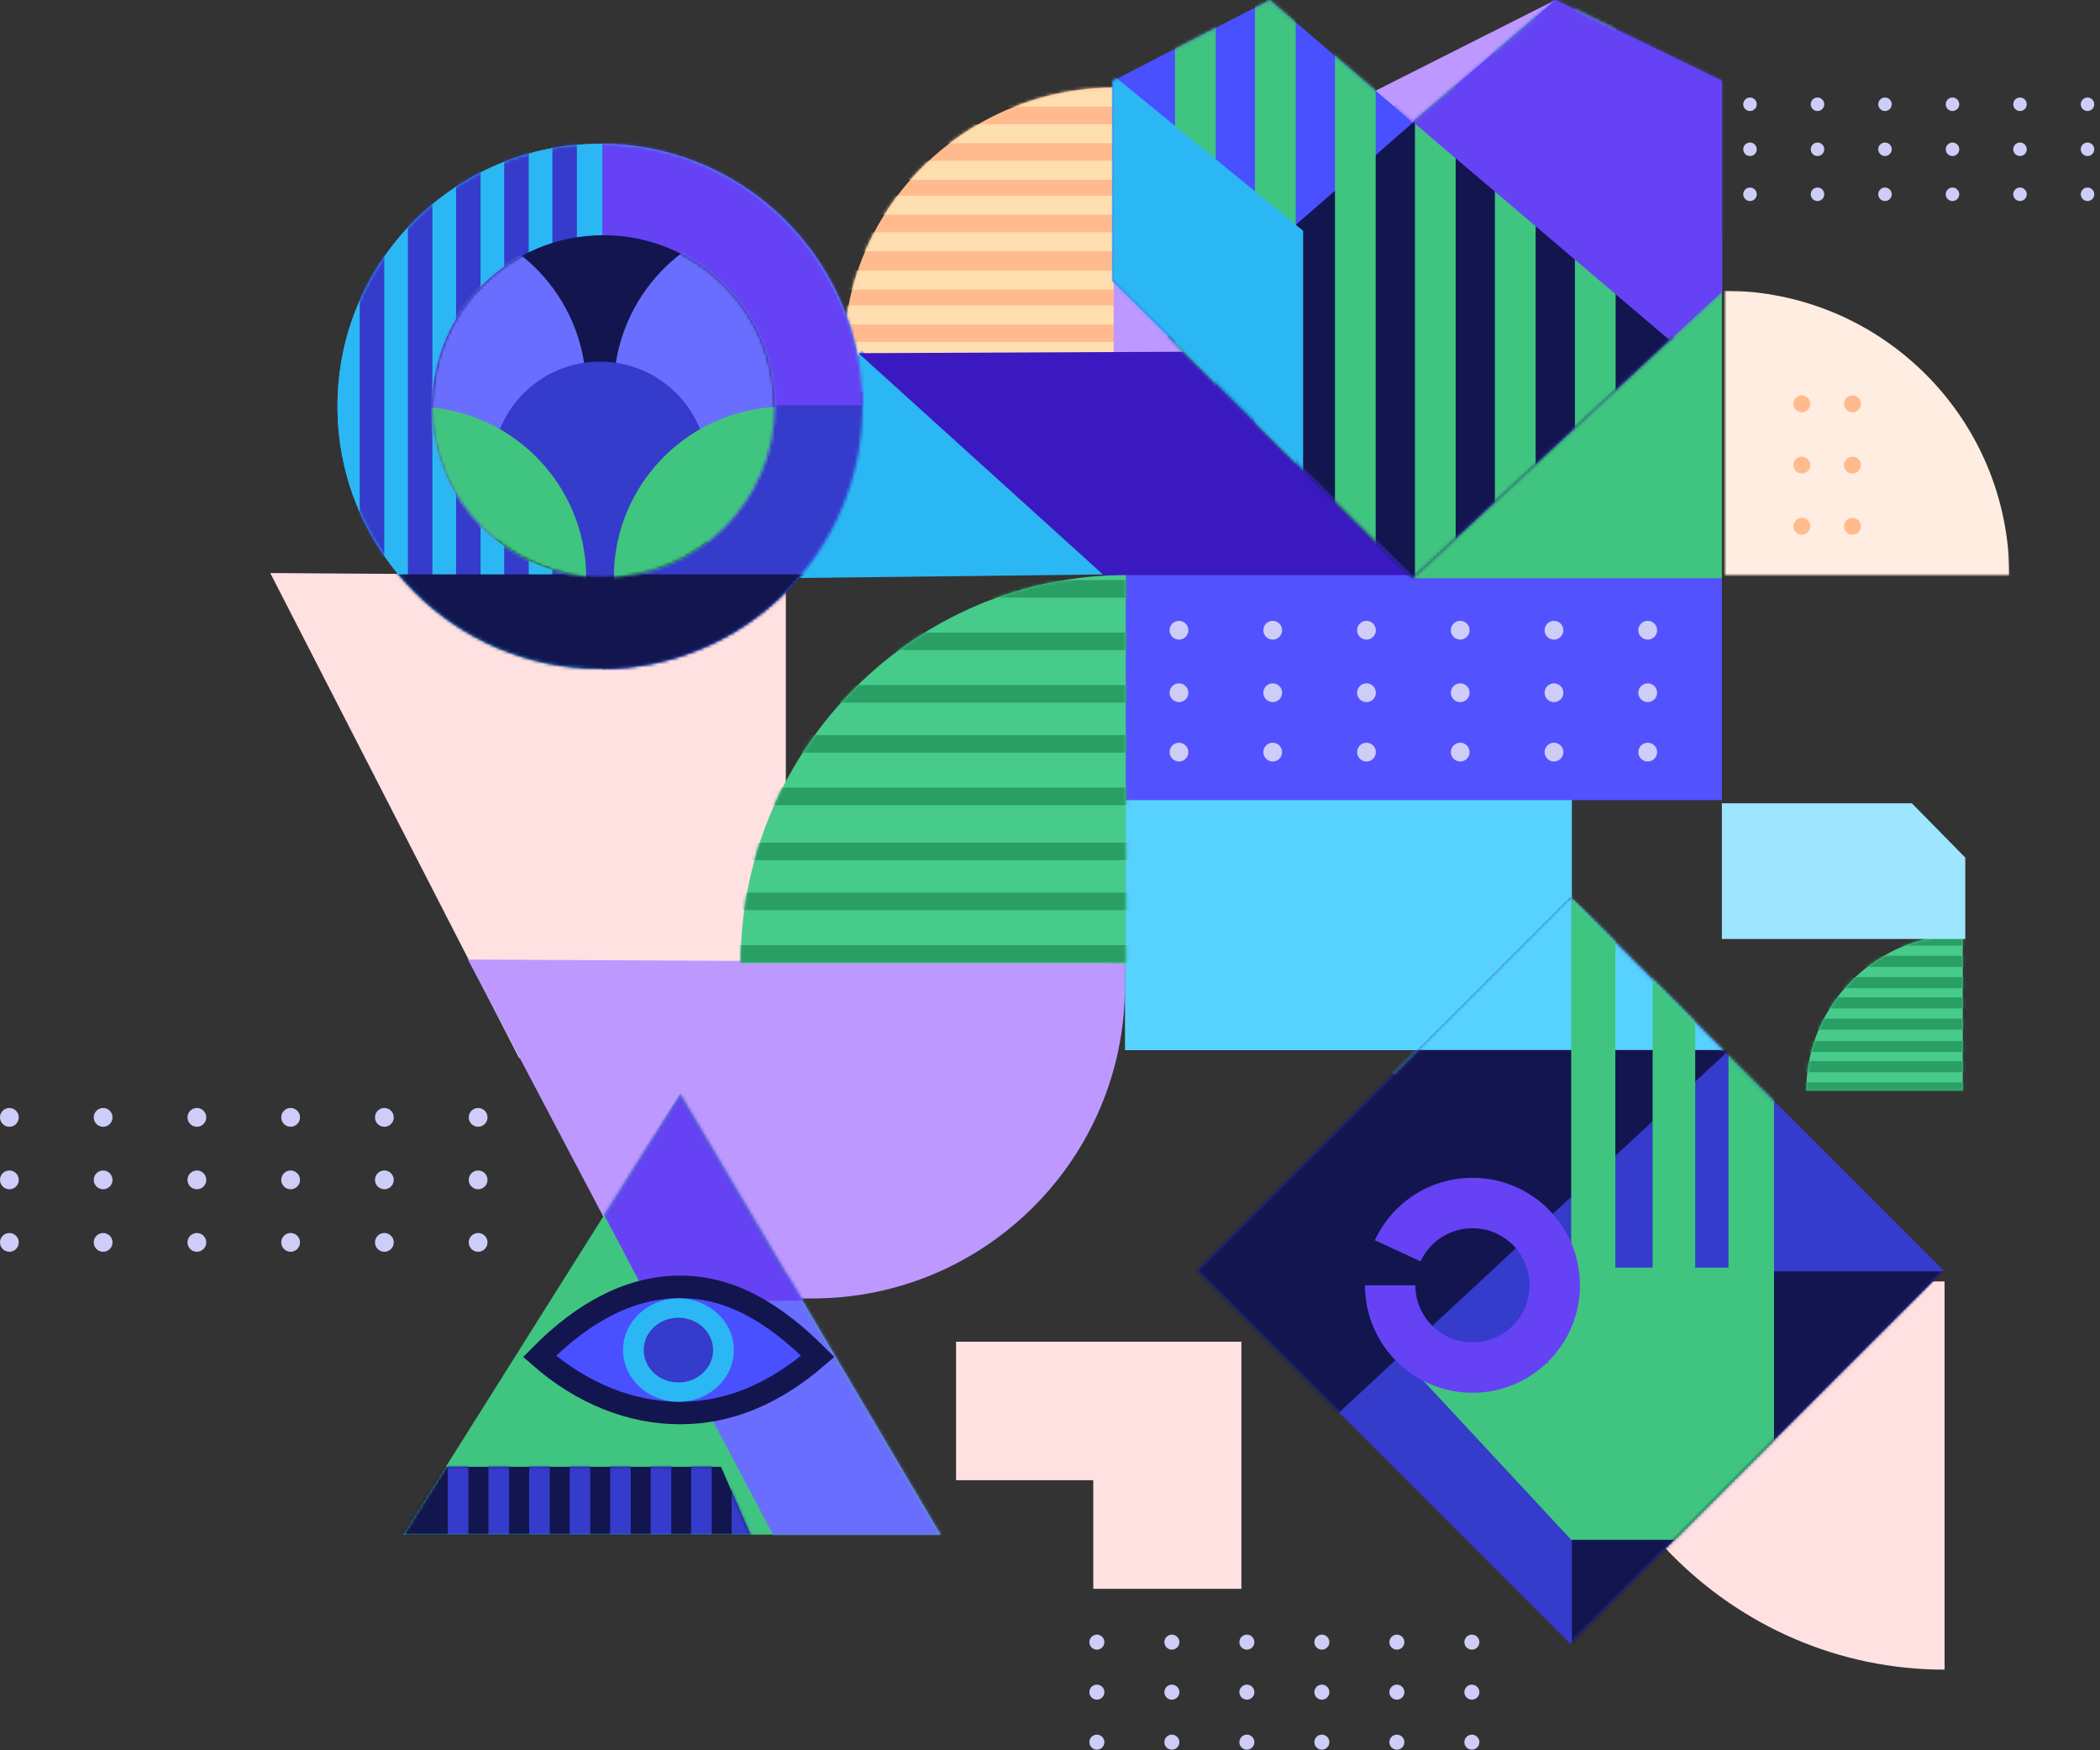 <?xml version="1.0" encoding="UTF-8"?>
<svg width="672px" height="560px" viewBox="0 0 672 560" version="1.1" xmlns="http://www.w3.org/2000/svg" xmlns:xlink="http://www.w3.org/1999/xlink">
    <rect x="0" y="0" width="672" height="560" fill="#333333" stroke="none"/>
    <!-- Generator: Sketch 61 (89581) - https://sketch.com -->
    <title>img_hero_homepage</title>
    <desc>Created with Sketch.</desc>
    <defs>
        <rect id="path-1" x="0" y="0" width="91" height="91"></rect>
        <circle id="path-3" cx="91.394" cy="91.394" r="91.394"></circle>
        <path d="M86.965,-7.10542736e-14 C39.416,-7.10542736e-14 0.78,37.676 0.012,84.44 L-4.54747351e-13,85.86 L86.965,85.86 L86.965,-7.10542736e-14 Z" id="path-5"></path>
        <path d="M50.103,-7.10542736e-14 C22.709,-7.10542736e-14 0.449,21.895 0.007,49.071 L-4.8316906e-13,49.896 L50.103,49.896 L50.103,-7.10542736e-14 Z" id="path-7"></path>
        <path d="M496,443 C564.08,443 619.27,499.159 619.27,567.2 L619.27,567.2 L496,567.2 Z" id="path-9"></path>
        <circle id="path-11" cx="84" cy="84" r="84"></circle>
        <circle id="path-13" cx="84" cy="84" r="84"></circle>
        <circle id="path-15" cx="54.745" cy="54.745" r="54.745"></circle>
        <rect id="path-17" x="0" y="0.874" width="143" height="97"></rect>
        <rect id="path-19" x="0" y="-54.126" width="191" height="72"></rect>
        <polygon id="path-21" points="119.489 0.031 238.948 119.489 119.489 238.948 0.031 119.489"></polygon>
        <path d="M123.27,-7.10542736e-14 C55.871,-7.10542736e-14 1.105,55.041 0.017,122.162 L-4.8316906e-13,124.2 L123.27,124.2 L123.27,-7.10542736e-14 Z" id="path-23"></path>
        <polygon id="path-25" points="88.713 141 172 141 88.713 0 0 141"></polygon>
        <polygon id="path-27" points="0.446 -4.00342158e-13 49.171 92.172 130.061 92.172 130.061 16.255"></polygon>
        <polygon id="path-29" points="107.342 0.132 13.746 0.132 0.09 26.449 118.736 26.449"></polygon>
        <polygon id="path-31" points="0 89.871 0 25.901 50.312 0 96.028 39.103 141.743 0 195 25.901 195 93.321 96.028 185"></polygon>
    </defs>
    <g id="Homepage" stroke="none" stroke-width="1" fill="none" fill-rule="evenodd">
        <g transform="translate(-76, -189)" id="img_hero_homepage">
            <g transform="translate(79, 156)">
                <g id="Oval" transform="translate(594.5, 171.5) scale(-1, 1) translate(-594.5, -171.5) translate(549, 126)">
                    <mask id="mask-2" fill="white">
                        <use xlink:href="#path-1"></use>
                    </mask>
                    <g id="Mask"></g>
                    <g id="Group-14" mask="url(#mask-2)">
                        <mask id="mask-4" fill="white">
                            <use xlink:href="#path-3"></use>
                        </mask>
                        <use id="Mask" fill="#FFEDE1" xlink:href="#path-3"></use>
                        <g mask="url(#mask-4)" id="Line-9" stroke="#FFBB8E" stroke-dasharray="0,16.2" stroke-linecap="round" stroke-linejoin="round" stroke-width="5.4">
                            <g transform="translate(49.614, 35.884)">
                                <line x1="0.601" y1="0.334" x2="22.196" y2="0.334"></line>
                                <line x1="0.601" y1="19.919" x2="22.196" y2="19.919"></line>
                                <line x1="0.601" y1="39.503" x2="22.196" y2="39.503"></line>
                                <line x1="0.601" y1="59.088" x2="22.196" y2="59.088"></line>
                                <line x1="0.601" y1="78.672" x2="22.196" y2="78.672"></line>
                            </g>
                        </g>
                    </g>
                </g>
                <g id="Group-20-Copy" transform="translate(267, 61)">
                    <g id="Combined-Shape">
                        <mask id="mask-6" fill="white">
                            <use xlink:href="#path-5"></use>
                        </mask>
                        <use id="Path" fill="#FFBB8E" xlink:href="#path-5"></use>
                        <path d="M92.708,72.758 L0.479,72.758 M92.708,84.466 L0.479,84.466 M92.708,37.633 L0.48,37.633 M92.708,49.342 L0.48,49.342 M92.708,61.607 L0.479,61.607 M92.708,26.483 L0.479,26.483 M92.708,-8.642 L0.48,-8.642 M92.708,-14.775 L0.48,-14.775 M92.708,-3.066 L0.48,-3.066 M92.708,3.066 L0.479,3.066 M92.708,14.775 L0.479,14.775" stroke="#FFDEAF" stroke-width="6.081" stroke-linecap="square" mask="url(#mask-6)"></path>
                    </g>
                </g>
                <polygon id="Rectangle-Copy-8" fill="#FFE1E2" transform="translate(354.082, 492.299) scale(1, -1) rotate(-120) translate(-354.082, -492.299) " points="400.164 510.549 370.078 493.18 392.03 455.158 353.651 433 308 512.07 376.464 551.598"></polygon>
                <g id="Lines-dot" transform="translate(557, 66)" stroke="#CDCDF8" stroke-dasharray="0,21.6" stroke-linecap="round" stroke-linejoin="round" stroke-width="4.32">
                    <line x1="-3.83693077e-13" y1="29.16" x2="111.658" y2="29.16" id="Line-9-Copy"></line>
                    <line x1="-3.83693077e-13" y1="0.36" x2="111.658" y2="0.36" id="Line-9-Copy-3"></line>
                    <line x1="-3.83693077e-13" y1="14.76" x2="111.658" y2="14.76" id="Line-9-Copy-4"></line>
                </g>
                <g id="Group-20" transform="translate(575, 332)">
                    <g id="Combined-Shape">
                        <mask id="mask-8" fill="white">
                            <use xlink:href="#path-7"></use>
                        </mask>
                        <use id="Path" fill="#46CB8B" xlink:href="#path-7"></use>
                        <path d="M53.412,42.282 L0.276,42.282 M53.412,49.086 L0.276,49.086 M53.412,21.87 L0.276,21.87 M53.412,28.674 L0.277,28.674 M53.412,35.802 L0.276,35.802 M53.412,15.39 L0.276,15.39 M53.412,-5.022 L0.276,-5.022 M53.412,-8.586 L0.276,-8.586 M53.412,-1.782 L0.277,-1.782 M53.412,1.782 L0.276,1.782 M53.412,8.586 L0.276,8.586" stroke="#299E65" stroke-width="3.528" stroke-linecap="square" mask="url(#mask-8)"></path>
                    </g>
                </g>
                <polygon id="Rectangle-Copy-3" fill="#FFE1E2" transform="translate(165.977, 293.924) scale(1, -1) translate(-165.977, -293.924) " points="248.471 216.349 163.109 216.349 83.483 371.5 248.471 370.412"></polygon>
                <path d="M256.988,340 L203.85,340 L203.85,340 L146.746,448.437 L356.988,447.349 L356.988,440 C356.988,384.772 312.216,340 256.988,340 Z" id="Rectangle-Copy-5" fill="#BD98FF" transform="translate(251.867, 394.219) scale(1, -1) translate(-251.867, -394.219) "></path>
                <mask id="mask-10" fill="white">
                    <use xlink:href="#path-9"></use>
                </mask>
                <use id="Mask" fill="#FFE1E2" transform="translate(557.633, 505.1) scale(-1, -1) translate(-557.633, -505.1) " xlink:href="#path-9"></use>
                <polygon id="Rectangle-Copy-7" fill="#BD98FF" transform="translate(445.617, 113.615) scale(1, -1) rotate(-137) translate(-445.617, -113.615) " points="354.71 88.161 506.705 43.879 536.525 75.857 417.146 183.352"></polygon>
                <polygon id="Rectangle-Copy-8" fill="#2BB7F4" transform="translate(289.512, 181.716) scale(-1, -1) translate(-289.512, -181.716) " points="352 145.2 227.024 146.663 306.315 218.232"></polygon>
                <polygon id="Rectangle-Copy-6" fill="#3A19C1" transform="translate(359.976, 183.913) scale(1, -1) translate(-359.976, -183.913) " points="448.242 145.2 351.088 149.973 271.709 221.826 448.242 222.626"></polygon>
                <g id="Group-2" transform="translate(105, 79)">
                    <g id="Path-7">
                        <mask id="mask-12" fill="white">
                            <use xlink:href="#path-11"></use>
                        </mask>
                        <use id="Mask" fill="#2BB7F4" xlink:href="#path-11"></use>
                        <mask id="mask-14" fill="white">
                            <use xlink:href="#path-13"></use>
                        </mask>
                        <use id="Mask-Copy" fill="#2BB7F4" xlink:href="#path-13"></use>
                        <polygon fill="#353BCA" mask="url(#mask-14)" points="84.753 79.268 84.753 194.01 198.653 157.567 198.653 79.268"></polygon>
                        <polygon id="Path-7-Copy" fill="#6542F4" mask="url(#mask-14)" points="84.753 -6.776 84.753 83.677 198.653 83.677 198.653 -6.776"></polygon>
                        <path d="M68.76,-5.915 L76.608,-3.334 L76.608,138.315 L68.76,138.315 L68.76,-5.915 Z M53.347,-5.915 L61.195,-3.334 L61.195,138.315 L53.347,138.315 L53.347,-5.915 Z M37.933,-5.915 L45.782,-3.334 L45.782,138.315 L37.933,138.315 L37.933,-5.915 Z M22.52,-5.915 L30.368,-3.334 L30.368,138.315 L22.52,138.315 L22.52,-5.915 Z M7.107,-5.915 L14.955,-3.334 L14.955,138.315 L7.107,138.315 L7.107,-5.915 Z M-8.306,-5.915 L-0.458,-3.334 L-0.458,138.315 L-8.306,138.315 L-8.306,-5.915 Z" id="Combined-Shape" fill="#353BCA" mask="url(#mask-14)"></path>
                        <polygon id="Path-7-Copy-2" fill="#13154F" mask="url(#mask-14)" points="166.709 137.768 8.389 137.768 43.667 182.95 128.743 182.95"></polygon>
                    </g>
                    <g id="Mask-Copy-2-+-Combined-Shape-Mask" transform="translate(30.33, 29.255)">
                        <mask id="mask-16" fill="white">
                            <use xlink:href="#path-15"></use>
                        </mask>
                        <use id="Mask" fill="#13154F" xlink:href="#path-15"></use>
                        <circle id="Mask-Copy-8" fill="#696EFF" mask="url(#mask-16)" cx="-5.485" cy="49.367" r="54.745"></circle>
                        <circle id="Mask-Copy-7" fill="#696EFF" mask="url(#mask-16)" cx="112.825" cy="49.367" r="54.745"></circle>
                        <circle id="Mask-Copy-6" fill="#353BCA" mask="url(#mask-16)" cx="53.67" cy="74.965" r="34.525"></circle>
                        <circle id="Mask-Copy-5" fill="#3FC57F" mask="url(#mask-16)" cx="-5.485" cy="109.598" r="54.745"></circle>
                        <circle id="Mask-Copy-4" fill="#3FC57F" mask="url(#mask-16)" cx="112.825" cy="109.598" r="54.745"></circle>
                    </g>
                </g>
                <g id="Lines-dot" transform="translate(0, 390)" stroke="#CDCDF8" stroke-dasharray="0,30" stroke-linecap="round" stroke-linejoin="round" stroke-width="6">
                    <line x1="-3.83693077e-13" y1="40.5" x2="155.08" y2="40.5" id="Line-9-Copy"></line>
                    <line x1="-3.83693077e-13" y1="0.5" x2="155.08" y2="0.5" id="Line-9-Copy-3"></line>
                    <line x1="-3.83693077e-13" y1="20.5" x2="155.08" y2="20.5" id="Line-9-Copy-4"></line>
                </g>
                <g id="Oval" transform="translate(357, 271.126)">
                    <mask id="mask-18" fill="white">
                        <use xlink:href="#path-17"></use>
                    </mask>
                    <use id="Mask" fill="#57D2FF" xlink:href="#path-17"></use>
                    <mask id="mask-20" fill="white">
                        <use xlink:href="#path-19"></use>
                    </mask>
                    <use id="Mask-Copy" fill="#5352FF" xlink:href="#path-19"></use>
                </g>
                <g id="Combined-Shape" transform="translate(380, 320)">
                    <mask id="mask-22" fill="white">
                        <use xlink:href="#path-21"></use>
                    </mask>
                    <use id="Mask" fill="#353BCA" xlink:href="#path-21"></use>
                    <polygon id="Shape-Copy-10" fill="#57D2FF" mask="url(#mask-22)" points="48.822 47.417 111.065 -7.029 173.179 44.477 121.034 94.322"></polygon>
                    <polygon id="Shape-Copy-2" fill="#13154F" mask="url(#mask-22)" points="-22.494 109.914 64.415 48.95 170.367 48.95 37.703 172.157"></polygon>
                    <polygon id="Shape-Copy-9" fill="#13154F" mask="url(#mask-22)" points="120.011 119.756 239 119.756 120.011 249.097"></polygon>
                    <path d="M170.12,118.569 L184.688,118.569 L184.688,184.691 C184.688,199.744 179.104,205.652 165.264,205.652 L119.781,205.652 L64.287,145.956 L112.598,149.151 C111.422,149.347 110.146,139.165 108.77,118.605 L119.781,118.569 L119.781,-17.601 C119.781,-22.562 123.803,-26.584 128.764,-26.584 C133.726,-26.584 133.913,-22.562 133.913,-17.601 L133.913,118.569 L145.841,118.569 L145.841,-11.678 C145.841,-16.148 149.464,-19.771 153.934,-19.771 C158.404,-19.771 159.471,-16.148 159.471,-11.678 L159.471,118.569 L170.12,118.569 L170.12,2.243 C170.12,-1.78 173.381,-5.041 177.404,-5.041 C181.427,-5.041 184.688,-1.78 184.688,2.243 L184.688,151.509 C184.688,155.531 181.427,158.793 177.404,158.793 C173.381,158.793 170.12,155.531 170.12,151.509 L170.12,118.569 Z" fill="#3FC57F" fill-rule="nonzero" mask="url(#mask-22)"></path>
                    <path d="M88.187,89.837 C107.182,89.837 122.58,105.235 122.58,124.229 C122.58,143.223 107.182,158.621 88.187,158.621 C69.383,158.621 54.103,143.53 53.799,124.798 L53.795,124.229 L69.923,124.229 C69.923,134.316 78.1,142.493 88.187,142.493 C98.274,142.493 106.452,134.316 106.452,124.229 C106.452,114.142 98.274,105.965 88.187,105.965 C81.119,105.965 74.789,110.013 71.755,116.242 L71.596,116.578 L56.956,109.811 C62.538,97.736 74.647,89.837 88.187,89.837 Z" id="Oval-2-Copy" fill="#6542F4" fill-rule="nonzero" mask="url(#mask-22)"></path>
                </g>
                <g id="Group-21" transform="translate(374, 234.126)" stroke="#CDCDF8" stroke-dasharray="0,30" stroke-linecap="round" stroke-linejoin="round" stroke-width="6">
                    <line x1="0.272" y1="39.512" x2="155.352" y2="39.512" id="Line-9-Copy"></line>
                    <line x1="0.272" y1="20.512" x2="155.352" y2="20.512" id="Line-9-Copy-2"></line>
                    <line x1="0.272" y1="0.512" x2="155.352" y2="0.512" id="Line-9-Copy-3"></line>
                </g>
                <g id="Group-20" transform="translate(234, 217)">
                    <g id="Combined-Shape">
                        <mask id="mask-24" fill="white">
                            <use xlink:href="#path-23"></use>
                        </mask>
                        <use id="Path" fill="#46CB8B" xlink:href="#path-23"></use>
                        <path d="M131.411,104.4 L0.68,104.4 M131.411,121.2 L0.68,121.2 M131.411,54 L0.68,54 M131.411,70.8 L0.68,70.8 M131.411,88.4 L0.68,88.4 M131.411,38 L0.68,38 M131.411,-12.4 L0.68,-12.4 M131.411,-21.2 L0.68,-21.2 M131.411,-4.4 L0.68,-4.4 M131.411,4.4 L0.68,4.4 M131.411,21.2 L0.68,21.2" stroke="#299E65" stroke-width="5.6" stroke-linecap="square" mask="url(#mask-24)"></path>
                    </g>
                </g>
                <rect id="Rectangle" fill="#3FC57F" x="449" y="109" width="99" height="109"></rect>
                <g id="Group-5" transform="translate(126, 383)">
                    <g id="Path-7-Copy-9">
                        <mask id="mask-26" fill="white">
                            <use xlink:href="#path-25"></use>
                        </mask>
                        <use id="Mask-Copy" fill="#3FC57F" xlink:href="#path-25"></use>
                        <g id="Combined-Shape" mask="url(#mask-26)">
                            <g transform="translate(70.441, 51.175)">
                                <mask id="mask-28" fill="white">
                                    <use xlink:href="#path-27"></use>
                                </mask>
                                <use id="Mask" stroke="none" fill="#696EFF" fill-rule="evenodd" xlink:href="#path-27"></use>
                            </g>
                        </g>
                        <polygon id="Path-7-Copy-11" fill="#6542F4" mask="url(#mask-26)" points="98.118 -14.443 63.664 37.488 79.05 66.518 153.118 65.928"></polygon>
                        <g id="Combined-Shape" mask="url(#mask-26)">
                            <g transform="translate(-5.607, 119.155)">
                                <mask id="mask-30" fill="white">
                                    <use xlink:href="#path-29"></use>
                                </mask>
                                <use id="Mask" stroke="none" fill="#13154F" fill-rule="evenodd" xlink:href="#path-29"></use>
                                <path d="M110.736,-99.296 L117.335,-97.129 L117.335,21.755 L110.736,21.755 L110.736,-99.296 Z M97.777,-99.296 L104.375,-97.129 L104.375,21.755 L97.777,21.755 L97.777,-99.296 Z M84.817,-99.296 L91.416,-97.129 L91.416,21.755 L84.817,21.755 L84.817,-99.296 Z M71.858,-99.296 L78.456,-97.129 L78.456,21.755 L71.858,21.755 L71.858,-99.296 Z M58.898,-99.296 L65.497,-97.129 L65.497,21.755 L58.898,21.755 L58.898,-99.296 Z M45.939,-99.296 L52.538,-97.129 L52.538,21.755 L45.939,21.755 L45.939,-99.296 Z M32.917,-99.296 L39.516,-97.129 L39.516,21.755 L32.917,21.755 L32.917,-99.296 Z M19.895,-99.296 L26.494,-97.129 L26.494,21.755 L19.895,21.755 L19.895,-99.296 Z" id="Combined-Shape" stroke="none" fill="#353BCA" fill-rule="evenodd" mask="url(#mask-30)"></path>
                            </g>
                        </g>
                    </g>
                    <g id="Group" transform="translate(38.524, 58.133)">
                        <path d="M5.141,25.831 C18.681,37.727 34.358,43.963 50.11,43.963 C65.522,43.963 80.169,37.964 94.165,25.829 C79.061,10.695 65.141,3.6 50.11,3.6 C34.739,3.6 19.68,11.053 5.141,25.831 Z" id="Rectangle-Copy-2" stroke="#13154F" stroke-width="7.2" fill="#4950FF"></path>
                        <ellipse id="Oval-Copy-9" fill="#2BB7F4" cx="49.583" cy="23.831" rx="17.725" ry="16.527"></ellipse>
                        <ellipse id="Oval-Copy-10" fill="#353BCA" cx="49.564" cy="23.822" rx="11.103" ry="10.352"></ellipse>
                    </g>
                </g>
                <g id="Shape-Copy-7" transform="translate(353, 33)">
                    <mask id="mask-32" fill="white">
                        <use xlink:href="#path-31"></use>
                    </mask>
                    <use id="Mask" fill="#4950FF" xlink:href="#path-31"></use>
                    <polygon id="Shape-Copy-6" fill="#13154F" mask="url(#mask-32)" points="11 113.564 100.956 35 186 113.786 90.56 200"></polygon>
                    <path d="M147.968,-18 L161,-13.705 L161,222 L147.968,222 L147.968,-18 Z M122.374,-18 L135.406,-13.705 L135.406,222 L122.374,222 L122.374,-18 Z M96.781,-18 L109.813,-13.705 L109.813,222 L96.781,222 L96.781,-18 Z M71.187,-18 L84.219,-13.705 L84.219,222 L71.187,222 L71.187,-18 Z M45.594,-18 L58.626,-13.705 L58.626,222 L45.594,222 L45.594,-18 Z M20,-18 L33.032,-13.705 L33.032,222 L20,222 L20,-18 Z" id="Combined-Shape" fill="#3FC57F" mask="url(#mask-32)"></path>
                    <polygon id="Shape-Copy-8" fill="#2BB7F4" mask="url(#mask-32)" points="61 156 -56 47.341 -3.546 21 61 73.848"></polygon>
                    <polygon id="Shape-Copy-2" fill="#6542F4" mask="url(#mask-32)" points="90 33.81 178.027 -40 260 36.657 185.553 115"></polygon>
                </g>
                <polygon id="Rectangle-Copy-9" fill="#9EE5FF" transform="translate(586.945, 311.713) scale(-1, -1) translate(-586.945, -311.713) " points="625.89 290 548 290 548 316.037 565.09 333.426 625.89 333.426"></polygon>
                <g id="Lines-dot" transform="translate(348, 558)" stroke="#CDCDF8" stroke-dasharray="0,24" stroke-linecap="round" stroke-linejoin="round" stroke-width="4.8">
                    <line x1="-3.83693077e-13" y1="32.4" x2="124.064" y2="32.4" id="Line-9-Copy"></line>
                    <line x1="-3.83693077e-13" y1="0.4" x2="124.064" y2="0.4" id="Line-9-Copy-3"></line>
                    <line x1="-3.83693077e-13" y1="16.4" x2="124.064" y2="16.4" id="Line-9-Copy-4"></line>
                </g>
            </g>
        </g>
    </g>
</svg>